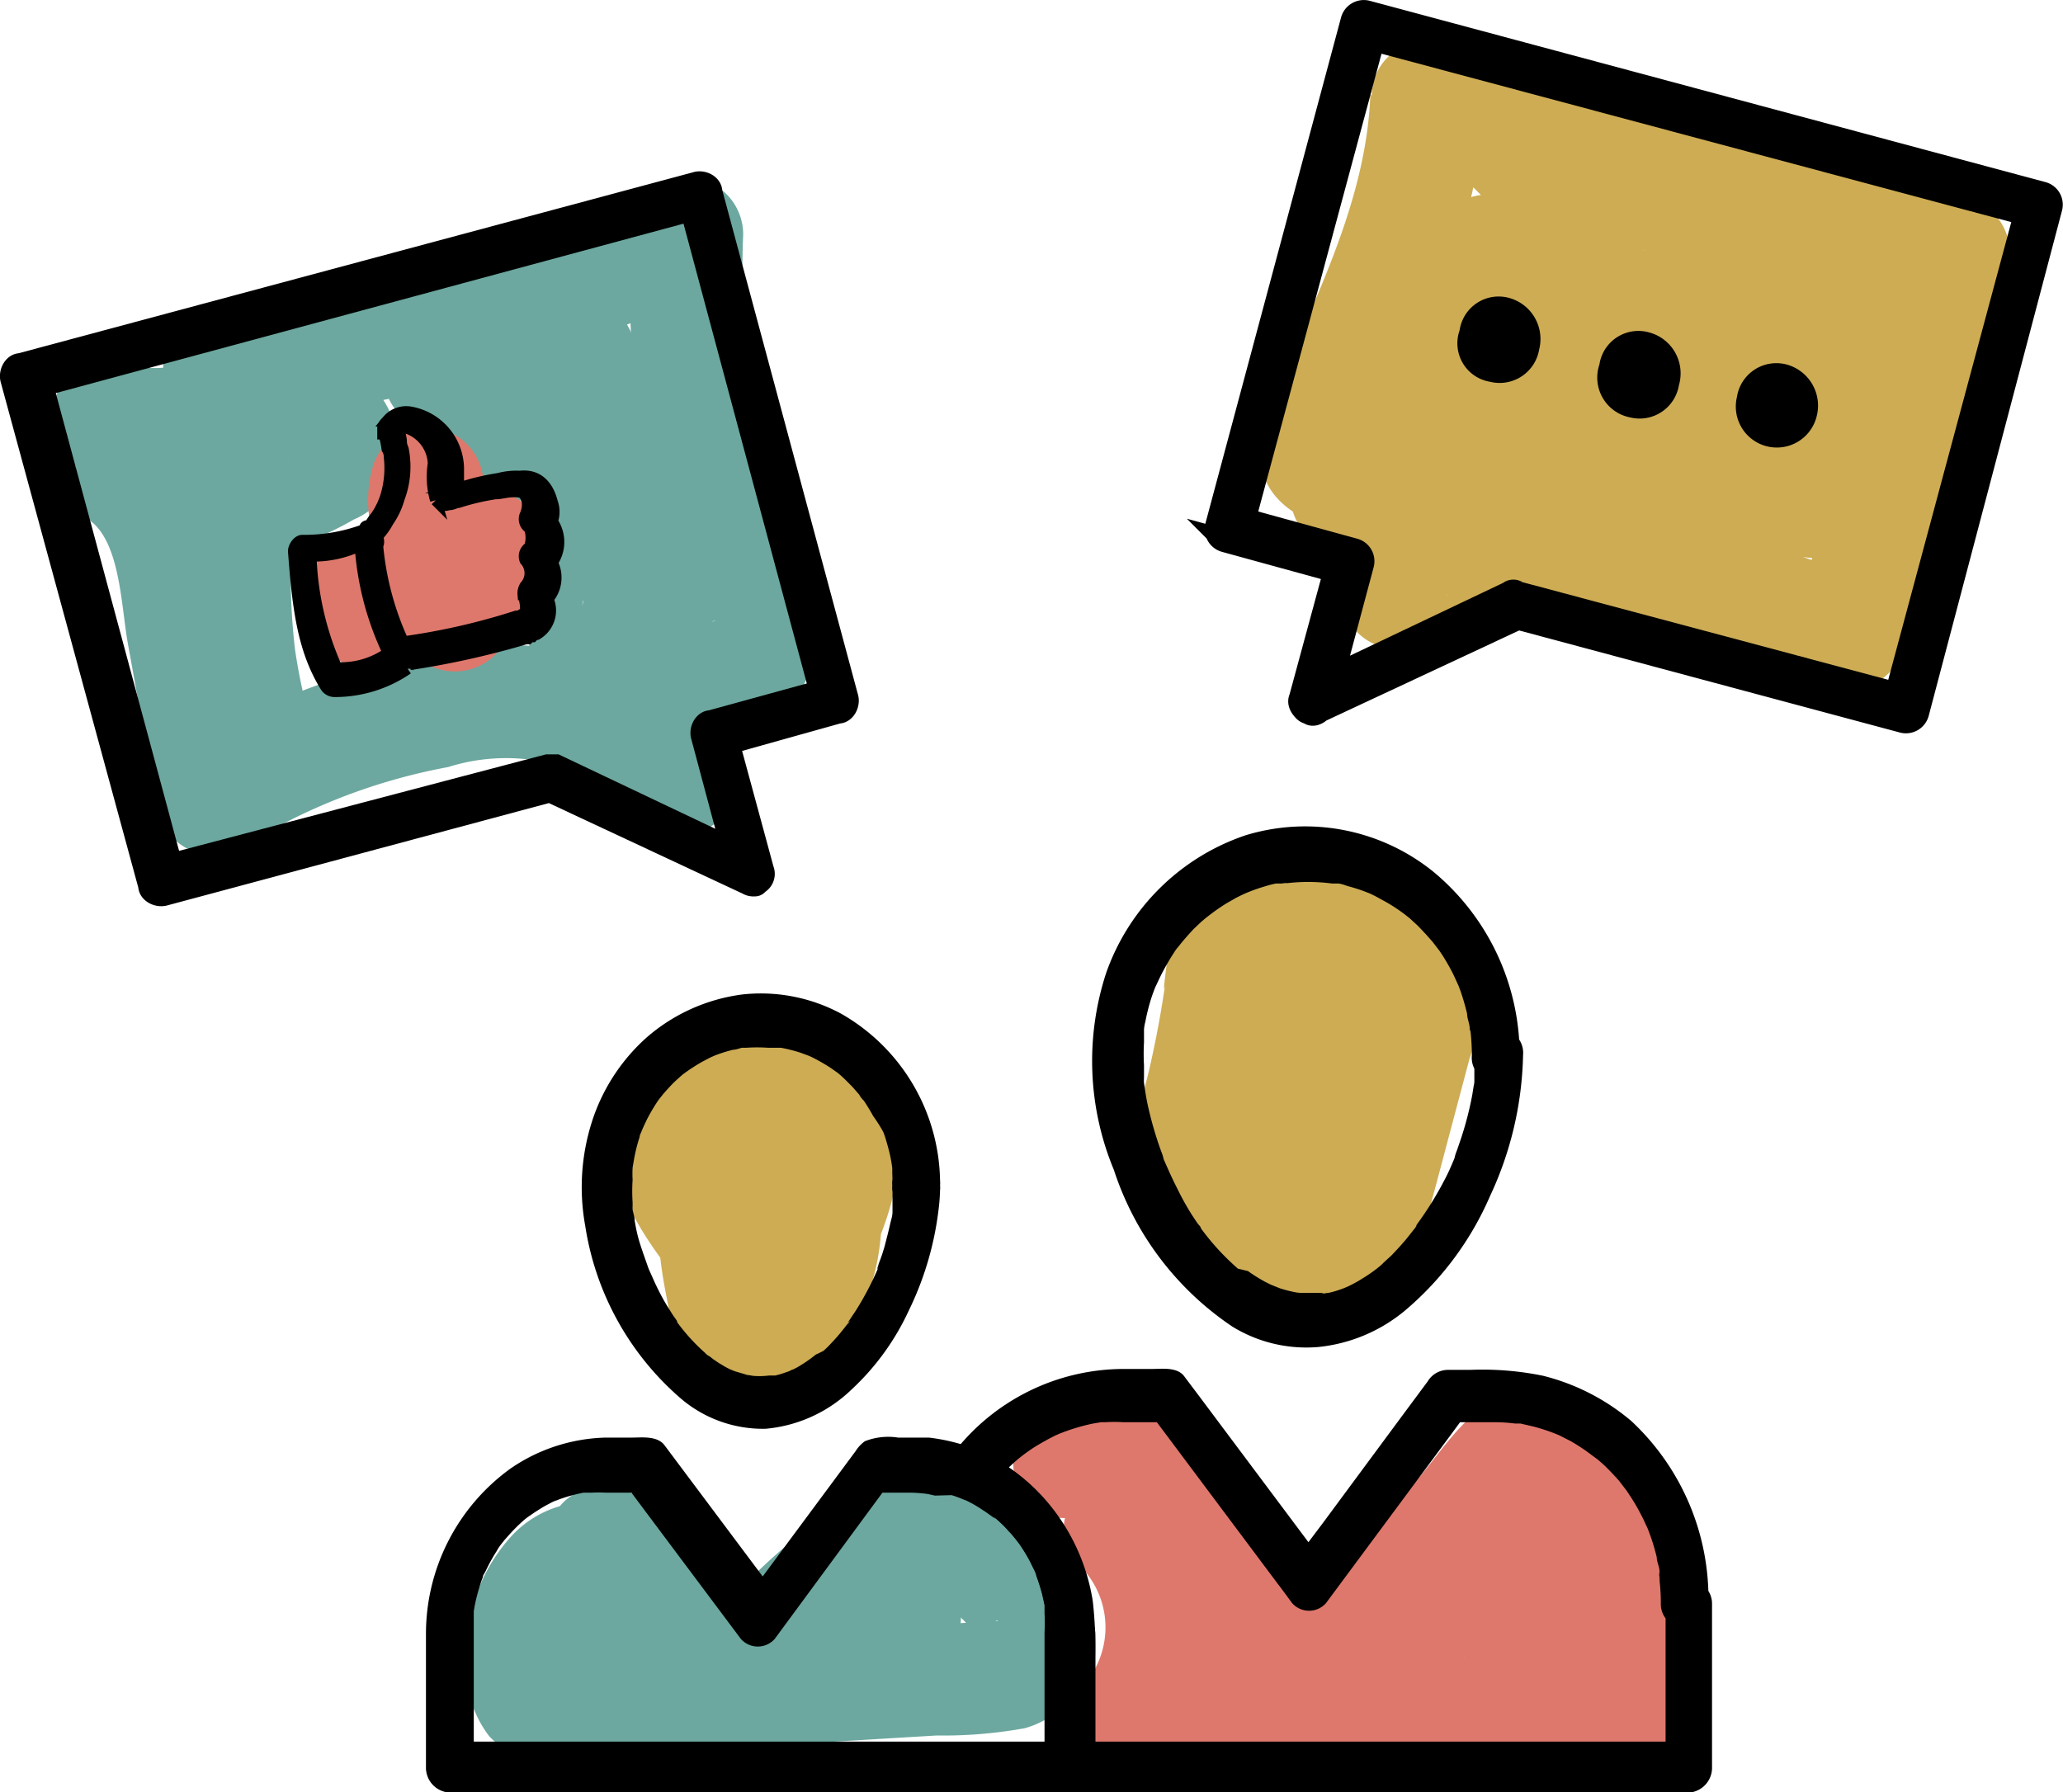 <svg xmlns="http://www.w3.org/2000/svg" viewBox="0 0 91.05 79.11"><defs><style>.cls-1{fill:#6ca89f;}.cls-2{fill:#cdac54;}.cls-3{fill:#df786c;}.cls-4,.cls-5{stroke:#000;stroke-miterlimit:10;}.cls-4{stroke-width:0.5px;}</style></defs><g id="Layer_2" data-name="Layer 2"><g id="Layer_1-2" data-name="Layer 1"><path class="cls-1" d="M24.88,69.83l6.65,5.28c1,.77,2.61,1.15,3.54,0a24.82,24.82,0,0,1,2.88-3c.42-.36.84-.69,1.29-1A13.93,13.93,0,0,0,41,70c.35-.35-.46,0-.41.08a7.36,7.36,0,0,0,.91.56,8.22,8.22,0,0,1,1.14,1c.17.18.53.68.62.65-.19.06.74-.93.78-.74,0,0-1.26.07-1.32.08l-9.25.55-4.85.29-2.2.13a8.27,8.27,0,0,1-2.18.12l1.11.64.34.49c0,.14,0,.12,0-.06a2.38,2.38,0,0,0,0-.59,2.72,2.72,0,0,1,.15-1.08,3.51,3.51,0,0,0,.13-.37c-.08.19.26-.35.07-.13a1.76,1.76,0,0,1,.38-.39c-.18.12-.24.12.15,0H25.19l.29,0-1.1-.64c-.16-.14.08.24.14.44l.12.4c.11.68.18.53.23-.45l.89-.89-.15.08,1.92-.25-.17-.06a2.51,2.51,0,0,0-3.07,1.74A2.56,2.56,0,0,0,26,74.7a2.82,2.82,0,0,0,3.52-2,5.75,5.75,0,0,0-.5-3.79c-.54-1.32-1.32-2.49-2.87-2.61a4.7,4.7,0,0,0-3.56,1.49,7.66,7.66,0,0,0-2,5.62,4.9,4.9,0,0,0,1,3.23c1.12,1.2,2.61,1,4.1.91l15.64-.94a20.23,20.23,0,0,0,3.89-.32,4,4,0,0,0,2.8-2.81c.74-2.5-1-4.8-2.84-6.3a10.1,10.1,0,0,0-3.56-2.06c-1.55-.41-2.9.27-4.17,1.08a25.53,25.53,0,0,0-6,5.34h3.54L28.41,66.3a2.57,2.57,0,0,0-3.53,0,2.5,2.5,0,0,0,0,3.53Z"/><path class="cls-1" d="M40,73.82c3.22,0,3.22-5,0-5s-3.22,5,0,5Z"/><path class="cls-2" d="M29.8,47.78a19.65,19.65,0,0,0-.41,9.33c.3,1.57.72,3.71,2.22,4.55a2.75,2.75,0,0,0,2.19.22,3.34,3.34,0,0,0,1.7-1.35,17.94,17.94,0,0,0,1.14-1.74c1.5-2.55,3.23-5.5,3-8.58A5.55,5.55,0,0,0,37,45.56c-1.95-1.11-4.66-.67-5.38,1.7A8.17,8.17,0,0,0,32.43,53a15.11,15.11,0,0,0,1.16,2.08,3.07,3.07,0,0,0,4.1,1.19l-3.76-2.16a2.24,2.24,0,0,1,0,.58c.2-.56,0-.05,0,.11a2.77,2.77,0,0,1-.34,1.11l.1-.24-.18.35c-.09.17-.18.34-.29.51s-.33.52-.14.22-.25.29-.3.35l3-.39-.29-.16c-.22-.15-.18-.12.12.1,0,0-.34-.33-.33-.34l.09.12a2.61,2.61,0,0,1-.17-.28c-.09-.14-.17-.29-.25-.44-.38-.7-.67-1.44-1.07-2.13-.5-.84-1.17-1.57-1.65-2.43L32,50.89c-.08-.16-.06-.11.07.17a1.53,1.53,0,0,1-.2-.72l.05.29a2.17,2.17,0,0,1,0-.36c-.06.36-.06.4,0,.13-.15.31-.16.35,0,.1H27.63c.22.4,0-.19.05.08s.14.61.07.07a2.57,2.57,0,0,0,2.5,2.5c1.21-.06,2.68-1.11,2.5-2.5A7.13,7.13,0,0,0,32,48a2.52,2.52,0,0,0-4.32,0,5.32,5.32,0,0,0-.34,4.41,16.37,16.37,0,0,0,2,3.37c.53.81.87,1.71,1.33,2.56A6.45,6.45,0,0,0,33.21,61a2.57,2.57,0,0,0,3-.39,10.13,10.13,0,0,0,2.69-6.52A2.53,2.53,0,0,0,35.16,52L35,52l1.26-.35h-.13l1.26.34c.13.06.58.76.32.3-.11-.19-.23-.38-.33-.57a11,11,0,0,1-.57-1.07c-.05-.1-.1-.2-.14-.3.09.23.1.26,0,.1s-.12-.34-.18-.51-.1-.41-.15-.62c-.14-.61,0,.45,0-.17,0-.1,0-.77,0-.17l0-.21c.21-.7-.21-.34-1.25,1.09l-.34.06c-.36-.07-.45-.08-.26,0,.54.2-.19-.12,0,0s-.35-.35,0,0-.22-.38,0,0-.13-.47.05.13,0-.46,0,.15c0,.21,0,.42,0,.63,0,.48.07-.23,0,.07s-.16.76-.27,1.14c-.06.21-.13.41-.2.61s-.29.71-.07.2c-.17.39-.36.78-.55,1.16-.37.7-.76,1.38-1.16,2.06-.21.37-.42.73-.65,1.08l-.35.51c-.29.44.27-.24-.06,0l1.1-.64.4-.06,1.26.34a1.57,1.57,0,0,1,.73.84L34.79,58c-.06-.2-.14-.41-.2-.61-.12-.42-.23-.84-.32-1.26l-.12-.63c0-.2-.08-.64,0-.19-.06-.47-.09-.93-.11-1.4a18.5,18.5,0,0,1,.11-2.58c0-.19,0-.15,0,.13,0-.11,0-.22,0-.32l.12-.64c.1-.46.22-.91.35-1.36A2.51,2.51,0,0,0,32.88,46a2.55,2.55,0,0,0-3.08,1.74Z"/><path class="cls-2" d="M51.57,41.6c0,.51-.09,1-.15,1.54,0,0-.11.85,0,.36l-.12.76c-.16,1-.36,2-.59,3-.46,1.94-1.33,4-.61,6A4.87,4.87,0,0,0,52.55,56a17.5,17.5,0,0,0,3,1.24,5.67,5.67,0,0,0,7.63-4.21c.31-1.12.6-2.25.9-3.37l.77-2.9a13.49,13.49,0,0,0,.73-3.48c0-2.62-2.41-3.78-4.56-4.48a7.26,7.26,0,0,0-6,.25,6.27,6.27,0,0,0-2.68,6.09,22.72,22.72,0,0,0,.78,3.55c.06.24.12.48.17.73s.07.32.1.49c0-.25,0-.23,0,.08s0,.49,0,.74c0-.46-.11.4-.15.53a2.51,2.51,0,0,0,4.57,1.93,39.65,39.65,0,0,0,4-8.81H57c0,.06.11.68.07.39s0,.22,0,.27a9.77,9.77,0,0,1,0,1.21c0,.17,0,.33,0,.49s0,.16,0-.06l0,.24c-.09.39-.18.78-.3,1.17a2.5,2.5,0,1,0,4.82,1.33,13,13,0,0,0,.28-6.37,2.49,2.49,0,0,0-2.41-1.83A2.59,2.59,0,0,0,57,43.07c-.22.7-.46,1.4-.73,2.08l-.18.46s-.25.62-.15.38l-.12.26c-.08.19-.16.37-.25.56a36.32,36.32,0,0,1-2.1,3.88l4.57,1.92a9.45,9.45,0,0,0-.19-5.47c-.19-.72-.4-1.43-.55-2.16s0,.23,0-.19c0-.17,0-.35,0-.52a2.8,2.8,0,0,1,0-.4c-.06.63,0,0,.05-.11.09-.56-.17.24,0,0s.15-.28.24-.42c-.07.11-.34.33,0,.07s0,0,0,0l.18-.1c-.26.1-.31.12-.13.06s.59-.1,0-.05l.41,0c.22,0,.62,0,.18,0a10.45,10.45,0,0,1,1.9.51l.48.18c.35.12-.51-.29,0,0l.32.18c.35.19-.14-.15-.24-.3.33.54-.29-.58-.07-.63l0-.09c0,.16-.07.32-.11.48-.09.35-.19.7-.28,1l-.7,2.63c-.43,1.63-.85,3.25-1.31,4.87-.12.44,0,.13,0,0l-.1.2c-.16.24-.16.25,0,0l-.07.07q-.2.18.12-.09c-.11,0-.22.13-.34.19.49-.24.08-.08-.06,0-.31.13.56,0,0,0h-.4c-.55,0,.38.13-.25,0-.36-.1-.7-.22-1.05-.34s.51.24-.19-.08l-.45-.2a8,8,0,0,1-.91-.49c.14.09.25.31,0,0,.07.1.32.65.18.2.14.44,0,.23,0,0s.09-.63,0-.2c.09-.44.21-.87.33-1.31.22-.83.42-1.67.6-2.51a50.72,50.72,0,0,0,.86-6,2.51,2.51,0,0,0-2.5-2.5,2.56,2.56,0,0,0-2.5,2.5Z"/><path class="cls-1" d="M4,20.87a11.13,11.13,0,0,0,5.7.12,21.58,21.58,0,0,1,2.47-.69c1-.14.31.44.51-.65l1.15-1.49c-.82.51-2.1,1.41-3.12,1.38l1.27.34A14.65,14.65,0,0,1,10.64,19a5.73,5.73,0,0,0-1.91-.67,6.43,6.43,0,0,0-4.25.75C3.21,19.76,2.69,22,4,23s1.35,3.78,1.64,5.39L7,35.91a2.52,2.52,0,0,0,3.67,1.5,26,26,0,0,1,9.11-3.55,8.5,8.5,0,0,1,4.66-.13,13.75,13.75,0,0,1,3.83,2.43,2.62,2.62,0,0,0,3,.39,2.52,2.52,0,0,0,1.15-2.83L31.06,30,29.31,33c2.17-.48,5.1-.6,6.21-2.86,1-2.11-.51-4.58-1.11-6.61A41,41,0,0,1,32.8,10.34,2.52,2.52,0,0,0,29,8.18a49.35,49.35,0,0,1-19.3,5.44,2.56,2.56,0,0,0-2.5,2.5,2.52,2.52,0,0,0,2.5,2.5A55.53,55.53,0,0,0,31.56,12.5L27.8,10.34a46.92,46.92,0,0,0,.69,9.83,41.11,41.11,0,0,0,1,4.49c.23.81.49,1.61.77,2.4a4.94,4.94,0,0,1,.56,1.84l.34-1.26c.13-.31.79-.24.11-.19a10.19,10.19,0,0,0-1.19.27L28,28.2a2.52,2.52,0,0,0-1.74,3.08l1.36,3.77,4.18-2.43a22,22,0,0,0-5.28-3.41,11.65,11.65,0,0,0-6.79-.42,30.9,30.9,0,0,0-11.6,4.3l3.68,1.49-1.52-8.51c-.42-2.35-.73-5.06-2.76-6.63L7,23.37a1.24,1.24,0,0,1,1.41.11c1.18.75,2,1.26,3.52.94a13.92,13.92,0,0,0,3.67-1.48,3.33,3.33,0,0,0,2-3.58,5.1,5.1,0,0,0-5.33-4.08c-2.45.09-4.45,1.47-6.94.77C2.25,15.18.93,20,4,20.87Z"/><path class="cls-1" d="M18.66,18.81s.34,0,.34.07c0-.24-.48-.13-.14-.05.53.12-.21,0-.1-.08S19,19,19,19c.36.37-.08-.06-.06-.07s.18.27.21.31c.15.24.28.48.42.73a4.14,4.14,0,0,0,1.47,1.74,2.85,2.85,0,0,0,1.56.41,3.33,3.33,0,0,0,.83-.12c.23-.08.45-.18.68-.28l-.27.12c-.52.14-.35,0-.16,0-.1,0-.54-.15-.15,0-.07,0-.5-.26-.12,0s.1-.05-.06-.06c.05,0,.24.25.26.26s-.35-.42-.06-.05c.08.11.32.3,0-.1a1.24,1.24,0,0,1,.14.54c.09.35.05-.3,0,.07a2.67,2.67,0,0,0,0,.49c0,.34-.05.67-.09,1s.05-.33,0,.09c0,.26-.07.53-.11.79,0,.42-.1.84-.13,1.27-.13,1.81-.21,4.19,1.76,5a4.08,4.08,0,0,0,4.78-1.78c1.83-2.71.18-5.74-.61-8.48a37.44,37.44,0,0,1-1-4.44,4.56,4.56,0,0,0-.93-2.58A2.81,2.81,0,0,0,25.84,13a3,3,0,0,0-.84-.08l-.66.09c-.45.05-.24.06.62,0a2.57,2.57,0,0,0-3.08,1.75c-.27,1.18.36,2.86,1.75,3.07a3.81,3.81,0,0,0,1.68,0c1-.11.33-.53-2-1.28a3,3,0,0,1,.06.42c.1.67.21,1.33.34,2,.24,1.24.55,2.47.91,3.68s.85,2.32,1.13,3.52c.06.29.06.31,0,0a2.48,2.48,0,0,1,0,.47c.06-.36.06-.4,0-.12s-.07.24,0-.08c-.14.23-.11.22.09-.05-.2.19-.16.18.11,0-.24.14-.2.13.12,0a1.85,1.85,0,0,1,1.13.18l.9.9L28,27.35l.35,1.26a12.64,12.64,0,0,1,0-2.75c0-.21,0-.42.07-.64s0-.16,0,0l0-.25c.09-.59.18-1.19.22-1.79a6.06,6.06,0,0,0-2.43-5.51,4.5,4.5,0,0,0-2.63-.84c-.4,0-1.56.1-1.86.46l2.44.66-.12-.22c-.07-.14-.15-.27-.22-.4C23,15.86,21.8,14.26,20,14a2.57,2.57,0,0,0-3.07,1.74c-.27,1.19.36,2.87,1.75,3.08Z"/><path class="cls-1" d="M7.87,24a29.51,29.51,0,0,0,.67,7.84,2.52,2.52,0,0,0,3.07,1.75,2.56,2.56,0,0,0,1.75-3.08q-.24-1.08-.39-2.19l.09.67a27.71,27.71,0,0,1-.19-5,2.53,2.53,0,0,0-2.5-2.5A2.55,2.55,0,0,0,7.87,24Z"/><path class="cls-2" d="M60.48,4.17c-.14,3.88-1.73,7.5-3.26,11-.77,1.76-2.14,3.84-1.46,5.8.75,2.15,3.61,2.55,5.51,3.19l.67-4.91-2.51.07.67,4.91a4.08,4.08,0,0,0,.73-.08c.15,0,.14,0,0-.07s-.38-.36-.24-.78c-.17-1.39,0-.57-.2-.49s-.5.63-.65.85a3.64,3.64,0,0,0-.22,3.75,2.5,2.5,0,0,0,2.83,1.15,22.28,22.28,0,0,1,4.76-1.62,10.13,10.13,0,0,1,4.24.35c3.26.84,6.45,2,9.63,3.09A2.53,2.53,0,0,0,84,28.64q2.51-8.35,4.63-16.82a2.56,2.56,0,0,0-1.75-3.08,214.89,214.89,0,0,0-21.1-6.31A2.51,2.51,0,0,0,63.36,6.6l4.87,4.89.5-3.93a14.93,14.93,0,0,0-6,9.35l4.91.66.61-6.5C68.5,8.93,65.4,7.74,64,9.3a36.52,36.52,0,0,0-6.8,11.24,2.52,2.52,0,0,0,2.41,3.16c3.58-.1,5.84-2.81,7.56-5.65l-4.66-1.27q.09,3.25,0,6.49c-.05,2.37,3.59,3.56,4.66,1.26l3.35-7.19L66,16.75l.79,2.3a2.52,2.52,0,0,0,4.82,0L72,18l-4.92-.66c-.24,2.23-.5,5.68,2.35,6.3,2.57.55,4.41-2.42,5.49-4.3l-4.66-1.26.21,2.55A2.59,2.59,0,0,0,72.31,23a2.52,2.52,0,0,0,2.82-1.15l1.78-3.52L72.25,17.1l.23,5.83c.08,2,2.77,3.48,4.27,1.77A13.77,13.77,0,0,0,79.49,20l-4.91-.66L75,22.86a2.59,2.59,0,0,0,1.83,2.41,2.52,2.52,0,0,0,2.82-1.15L81.85,20l-4.66-1.26.34,3.45a2.51,2.51,0,0,0,4.91.66A47.94,47.94,0,0,0,84,17.38c.37-1.76,1.05-3.91.06-5.57s-3.16-2.18-4.67-2.92a42.76,42.76,0,0,0-5.24-2.53,3.36,3.36,0,0,0-4.49,2.16c-.4,1.59.44,3.52,1.21,4.87a11.58,11.58,0,0,0,7.4,5.48,2.51,2.51,0,0,0,2.95-1.45,2.48,2.48,0,0,0-1-3.12,34.35,34.35,0,0,0-11-3.09,2.51,2.51,0,0,0-2.5,2.5,2.57,2.57,0,0,0,2.5,2.5,27.1,27.1,0,0,1,8.45,2.41l1.93-4.57a6.62,6.62,0,0,1-3.39-1.84,6.27,6.27,0,0,1-1.11-1.5,6.43,6.43,0,0,1-.32-.71,4.48,4.48,0,0,1-.16-.52c-.11-.49-.12-.46,0,.1l-.65,1.1.2-.19L73,11.14c-.3.11-.73-.31-.32,0a7.89,7.89,0,0,0,1.09.54l2,1,2,1a9.23,9.23,0,0,0,2.18,1.08l.27.14-.57-1.15s-.19,1.05-.21,1.18c-.13.7-.28,1.4-.44,2.1-.37,1.55-.83,3.08-1.34,4.58l4.91.67-.34-3.45a2.59,2.59,0,0,0-1.84-2.41,2.53,2.53,0,0,0-2.82,1.15L75.3,21.6,80,22.86l-.38-3.55a2.51,2.51,0,0,0-4.91-.67,7.4,7.4,0,0,1-1.46,2.52l4.27,1.77-.23-5.83c-.09-2.33-3.48-3.59-4.66-1.26l-1.78,3.51,4.66,1.27-.21-2.55c-.19-2.36-3.35-3.55-4.66-1.27-.4.72-1,1.94-1.76,2.26l1.92-.25-.32-.07,1.49,1.15c.1.35.11.26,0-.26,0-.24,0-.47,0-.7,0-.54.06-1.07.11-1.6a2.46,2.46,0,0,0-2.16-2.46,2.54,2.54,0,0,0-2.75,1.79l-.37,1.06h4.82l-.79-2.3c-.64-1.84-3.59-2.7-4.57-.6L62.9,22l4.66,1.26q.07-3.24,0-6.49a2.51,2.51,0,0,0-4.65-1.26c-.71,1.17-1.75,3.14-3.25,3.18l2.41,3.16a30.18,30.18,0,0,1,5.51-9l-4.27-1.77-.61,6.5c-.26,2.78,4.42,3.44,4.91.67a9.92,9.92,0,0,1,3.67-6.36A2.55,2.55,0,0,0,71.76,8L66.9,3.07,64.47,7.25a215.53,215.53,0,0,1,21.09,6.31l-1.74-3.07q-2.13,8.46-4.63,16.82l3.07-1.75a94.62,94.62,0,0,0-10.5-3.3c-3.87-.83-7.22,0-10.79,1.48l2.82,1.15-.1-.23L64,25.92c0,.3-.39.6,0,.19a4.57,4.57,0,0,0,.83-1.24,3.73,3.73,0,0,0,0-3.38c-1.22-2.36-3.79-2.52-6.12-2.08-2.78.53-2.13,5,.66,4.91l2.51-.07a2.51,2.51,0,0,0,.66-4.91l-1.76-.6L60,18.45c-.58-.23-.58-.2,0,.08l.64,1.11c.18.42-.11.45.12,0,.14-.29.26-.6.39-.91l.89-2c.58-1.34,1.16-2.69,1.68-4.06a27,27,0,0,0,1.82-8.46c.12-3.22-4.88-3.21-5,0Z"/><path class="cls-3" d="M47.17,67a4.92,4.92,0,0,1,2.44.23,3,3,0,0,1,1,1.4c.81,1.59,1.41,3.26,2.84,4.42l2.43-4.18a7.33,7.33,0,0,1-4.19-2.65l-3.93,3A3.84,3.84,0,0,1,48,74.17c-1.29,1.84.85,4.23,2.83,3.68,3.73-1,7.28-.45,11.05,0a30.87,30.87,0,0,0,11.25-.55,2.52,2.52,0,0,0,1.75-3.07c-.71-2.42-1.37-4.86-2.14-7.26-.73-2.23-2-4.83-4.55-5.39-2.8-.62-4.18,2.07-5.74,3.85a60.17,60.17,0,0,1-5.18,5.17,2.49,2.49,0,0,0-.52,2.73A2.64,2.64,0,0,0,59,74.91a7.21,7.21,0,0,0,4.25-1.09,8.1,8.1,0,0,0,1.5-.76S65,73,65,73c-.22-.14-.28-.19-.2-.14s.16-.09-.17-.7l4.82,1.33A38.82,38.82,0,0,0,70,67.39c0-3.22-5-3.23-5,0a30.22,30.22,0,0,1-.37,4.75c-.51,3.13,3.82,4.46,4.82,1.33a4.35,4.35,0,0,0-3.78-5.42,6.83,6.83,0,0,0-3.8.84c-1,.47-1.74,1.16-2.84,1l1.77,4.26q2.16-1.9,4.13-4c.6-.65,1.19-1.31,1.77-2l.85-1c.18-.23.37-.46.55-.7s.24-.31-.11,0H66.65c.37,0,.3-.07.5.29s.31.51.43.78a20.37,20.37,0,0,1,.74,2.29L70,75.6l1.75-3.08a28.27,28.27,0,0,1-10.69.26c-4-.58-7.72-.84-11.62.25l2.82,3.67a8.86,8.86,0,0,0-.94-11c-1.9-2-5.65.71-3.93,3a12.67,12.67,0,0,0,7.18,5c2.24.56,4.48-2.52,2.43-4.18-1.47-1.19-1.83-3.37-3-4.88-1.68-2.18-4.23-2.74-6.87-2.63-3.2.12-3.22,5.12,0,5Z"/><path class="cls-3" d="M13.35,26.06a3.4,3.4,0,0,0,.76,2.3,3.5,3.5,0,0,0,2.6,1.36,3.62,3.62,0,0,0,3.46-2.21,13.21,13.21,0,0,0,1.17-6.17,2.51,2.51,0,0,0-2.17-2.45,2.34,2.34,0,0,0-1.59.29,2.44,2.44,0,0,0-1.15,1.5,5.46,5.46,0,0,0,.47,4,3.82,3.82,0,0,0,2.3,1.65,17.09,17.09,0,0,0,1.89.22l-.66-.09a3.15,3.15,0,0,1,.42.09l-1.49-3.67-1.45,3a2.75,2.75,0,0,0-.25,1.93,2.53,2.53,0,0,0,1.15,1.49,2.5,2.5,0,0,0,1.93.25,2.43,2.43,0,0,0,1.49-1.15l1.44-3a2.54,2.54,0,0,0-1.49-3.68,10.1,10.1,0,0,0-2.06-.26l.66.09a2.28,2.28,0,0,1-.57-.15l.6.25-.22-.13.5.39a1.45,1.45,0,0,1-.22-.21l.39.51a2.46,2.46,0,0,1-.19-.32l.26.6a2.35,2.35,0,0,1-.14-.52l.09.67a4.17,4.17,0,0,1,0-1.06l-.09.66,0-.23-4.91-.67a10.62,10.62,0,0,1-.06,2.11l.09-.66a10.88,10.88,0,0,1-.75,2.75l.25-.6a2.56,2.56,0,0,1-.34.63l.39-.5a1.53,1.53,0,0,1-.18.18l.5-.39A1.13,1.13,0,0,1,16,25l.59-.25-.24.07.67-.09a1.29,1.29,0,0,1-.34,0l.67.08a.94.94,0,0,1-.24-.06l.59.25a2.25,2.25,0,0,1-.21-.12l.5.39a1.45,1.45,0,0,1-.17-.18l.39.51a2.19,2.19,0,0,1-.17-.29l.25.59-.06-.24.09.66a1,1,0,0,1,0-.25,2.44,2.44,0,0,0-.73-1.76,2.54,2.54,0,0,0-1.77-.74,2.58,2.58,0,0,0-1.77.74,2.79,2.79,0,0,0-.73,1.76Z"/><path class="cls-4" d="M16.66,24.07a12.92,12.92,0,0,0,1.14,4.27,29.39,29.39,0,0,0,5-1.14h.1c.09,0,.09-.09.19-.09s.19-.29,0-.86a.61.61,0,0,1,.09-.38.85.85,0,0,0,0-1.14.46.46,0,0,1,.19-.57h0a1.24,1.24,0,0,0,0-.85.46.46,0,0,1-.19-.57h0a1.15,1.15,0,0,0,.1-.57c-.1-.38-.19-.47-.57-.47s-.57.09-.85.09a10.55,10.55,0,0,0-1.62.38c-.09,0-.28.1-.38.1H19.8a.43.43,0,0,1-.48-.1l-.09-.09a3.7,3.7,0,0,1-.1-1.62,1.73,1.73,0,0,0-1.33-1.61c-.09,0-.19,0-.19.09s.1.38.1.57.09.29.09.38A3.92,3.92,0,0,1,17.61,22a3.3,3.3,0,0,1-.47,1,3.1,3.1,0,0,1-.48.67C16.76,24,16.66,24.07,16.66,24.07Zm-.38-.86c.1-.09.19-.28.29-.38A3.37,3.37,0,0,0,17,22a4.24,4.24,0,0,0,.19-1.8.68.68,0,0,0-.1-.38,4.71,4.71,0,0,0-.09-.48c0-.09,0-.19-.1-.19v-.28c0-.1.1-.19.19-.29a1.08,1.08,0,0,1,1.05-.38,2.56,2.56,0,0,1,2.09,2.47v.86h.09A10.5,10.5,0,0,1,22,21.13a3.08,3.08,0,0,1,.95-.1c.76-.09,1.23.38,1.42,1.14a1.24,1.24,0,0,1,0,.85,1.58,1.58,0,0,1,0,1.81,1.44,1.44,0,0,1-.19,1.61A1.22,1.22,0,0,1,23.69,28a.31.31,0,0,0-.19.1c-.1,0-.1,0-.19.09h-.1a37.79,37.79,0,0,1-5.12,1.14c0,.1-.1.1-.1.19a5.65,5.65,0,0,1-3.22,1,.47.47,0,0,1-.38-.19c-1-1.61-1.24-3.41-1.43-6,0-.19.19-.47.38-.47h0a7.63,7.63,0,0,0,2.75-.48C16.09,23.21,16.19,23.21,16.28,23.21Zm-2.56,1.33a13.12,13.12,0,0,0,1.14,4.94,3.64,3.64,0,0,0,2.28-.66,13,13,0,0,1-1.24-4.75A4.75,4.75,0,0,1,13.72,24.54Z"/><path class="cls-5" d="M57.77,31.47a.36.36,0,0,1-.19-.09c-.19-.19-.28-.38-.19-.57l1.52-5.6-4.84-1.33a.54.54,0,0,1-.38-.67L59.67.9a.54.54,0,0,1,.66-.38l29.81,8a.53.53,0,0,1,.38.66L84.64,31.47a.54.54,0,0,1-.67.38L67,27.3l-8.73,4.08C58.06,31.57,57.87,31.57,57.77,31.47Zm-2.85-8.54,4.84,1.33a.53.53,0,0,1,.38.66l-1.32,4.94,7.78-3.7a.28.28,0,0,1,.38,0l16.71,4.46L89.38,9.45,60.62,1.76Z"/><path class="cls-5" d="M33,39l-8.73-4.08-17,4.56c-.29.09-.67-.1-.67-.38L.52,16.76c-.09-.29.1-.67.38-.67l29.81-8c.29-.1.67.09.67.38l6,22.31c.09.28-.1.66-.38.66L32.14,32.8l1.52,5.6a.46.46,0,0,1-.19.57c-.1.1-.1.1-.19.1A.47.47,0,0,1,33,39ZM30.52,9.26,1.85,17l5.7,21.17,16.61-4.37h.38l7.79,3.7L31,32.52c-.1-.29.09-.67.38-.67l4.84-1.33Z"/><path d="M64.42,14.58a1.74,1.74,0,0,1,2.18-1.43,1.88,1.88,0,0,1,1.33,2.28,1.77,1.77,0,0,1-2.18,1.42A1.72,1.72,0,0,1,64.42,14.58Z"/><path d="M70.59,16.09a1.74,1.74,0,0,1,2.18-1.42A1.87,1.87,0,0,1,74.1,17a1.76,1.76,0,0,1-2.18,1.42A1.79,1.79,0,0,1,70.59,16.09Z"/><path d="M76.66,17.52a1.76,1.76,0,0,1,2.19-1.43,1.88,1.88,0,0,1,1.33,2.28,1.81,1.81,0,1,1-3.52-.85Z"/><path d="M39.39,52.33c0,.31,0,.62,0,.93,0,.06,0,.34,0,0l0,.24c0,.19-.07.37-.11.56s-.16.66-.25,1c-.05.16-.1.33-.16.49l-.09.24c0,.05-.15.41,0,.13a13.28,13.28,0,0,1-1,1.92l-.28.42s-.19.28,0,.05c0,.07-.1.13-.15.2a8.7,8.7,0,0,1-.68.8,3.51,3.51,0,0,1-.34.33L36,59.8c-.2.18.18-.15,0,0a6.3,6.3,0,0,1-.8.55l-.19.1c-.05,0-.28.13,0,0a3.12,3.12,0,0,1-.39.15,3.17,3.17,0,0,1-.41.12l-.2,0c-.19,0,.24,0-.07,0a3.38,3.38,0,0,1-.84,0c.34,0-.12,0-.2-.05l-.47-.14-.2-.08c-.23-.1.22.1,0,0a3.59,3.59,0,0,1-.38-.21c-.13-.07-.25-.16-.37-.24l-.18-.14c-.05,0-.32-.25-.09-.06a8.57,8.57,0,0,1-1.35-1.47c-.17-.23.13.19,0-.05l-.15-.21-.27-.43c-.19-.31-.36-.64-.53-1l-.21-.47a2.44,2.44,0,0,1-.1-.24c-.12-.27.08.23,0,0s-.25-.7-.36-1.05-.17-.65-.23-1c0-.16-.06-.32-.09-.48s-.05-.34,0,0l0-.32a7.54,7.54,0,0,1,0-1,4.89,4.89,0,0,1,0-.54s0-.35,0,0l.06-.35a7,7,0,0,1,.25-1c0-.08.05-.16.08-.24.1-.28-.09.22,0,0s.16-.36.24-.53a8.11,8.11,0,0,1,.51-.86c.16-.23-.14.19,0,0l.15-.19c.12-.15.25-.29.38-.43s.23-.23.35-.34l.18-.16c-.21.18,0,0,0,0a8.13,8.13,0,0,1,.87-.57l.36-.19c.11,0,.1,0,0,0l.23-.1a6.86,6.86,0,0,1,.77-.24c.13,0,.27-.06.4-.09l.16,0c-.28,0,0,0,.05,0a7.13,7.13,0,0,1,.92,0l.42,0,.16,0c-.28,0,0,0,0,0a6.93,6.93,0,0,1,.87.22l.38.14.15.07c-.25-.11,0,0,0,0a8.46,8.46,0,0,1,.77.44l.33.23.12.1c.22.17-.17-.15,0,0s.39.37.58.57l.27.31c0,.05.3.4.13.16q.26.38.48.78A6.56,6.56,0,0,1,39,50c-.11-.28.05.14.07.21s.1.33.14.49a6.23,6.23,0,0,1,.17.86c0-.31,0,.16,0,.23a4.87,4.87,0,0,1,0,.54,1.06,1.06,0,1,0,2.11,0,8.64,8.64,0,0,0-4.38-7.59,7.47,7.47,0,0,0-4.36-.84,8,8,0,0,0-4.18,1.87,8.42,8.42,0,0,0-2.45,3.76,9.51,9.51,0,0,0-.29,4.59,12.58,12.58,0,0,0,4.26,7.65,5.58,5.58,0,0,0,3.7,1.3,6.25,6.25,0,0,0,3.78-1.72,11.09,11.09,0,0,0,2.54-3.5,13.9,13.9,0,0,0,1.31-4.43,8,8,0,0,0,.07-1.09,1.06,1.06,0,1,0-2.11,0Z"/><path d="M46.29,72.11V78l1.05-1.12H19.85L20.91,78V72.11c0-.18,0-.36,0-.54l0-.27c0-.13,0-.11,0,0,0-.06,0-.12,0-.17a6.86,6.86,0,0,1,.23-1,4.5,4.5,0,0,1,.16-.48c.09-.27-.1.22,0,0,0-.1.09-.2.14-.31a7.37,7.37,0,0,1,.48-.87,2.39,2.39,0,0,1,.13-.21c.16-.23-.14.19,0,0a4.94,4.94,0,0,1,.36-.44,7.38,7.38,0,0,1,.74-.74c.21-.18-.18.14,0,0a2.48,2.48,0,0,1,.26-.19c.15-.11.31-.21.47-.31s.32-.18.49-.27.3-.13,0,0l.3-.12a7.05,7.05,0,0,1,1.09-.3l.25,0c-.3,0,.07,0,.13,0a5.63,5.63,0,0,1,.58,0h1.65l-.75-.33,5.08,6.79h0a1,1,0,0,0,1.49,0l5-6.79h0l-.75.33h1.64a6.36,6.36,0,0,1,.87.06c-.1,0-.09,0,0,0l.31.07L42,66a4.84,4.84,0,0,1,.49.18l.16.06c-.25-.1,0,0,0,0a5.48,5.48,0,0,1,.74.43c.12.07.23.16.35.24l.13.1c.23.18-.17-.14.05,0a4.93,4.93,0,0,1,.61.6c.1.1.19.21.28.32s.31.41.15.19a8.23,8.23,0,0,1,.46.74c.07.13.13.27.2.4s.2.48.1.22a8.63,8.63,0,0,1,.28.86,8.93,8.93,0,0,1,.17.9c0-.29,0,.19,0,.26s0,.38,0,.57a1.05,1.05,0,1,0,2.1,0,8.82,8.82,0,0,0-4.68-7.87A8.38,8.38,0,0,0,41,63.46c-.45,0-.91,0-1.36,0a2.82,2.82,0,0,0-1.47.16,1.57,1.57,0,0,0-.41.44l-4.84,6.53h1.49l-5.08-6.79c-.32-.43-1-.34-1.45-.34H26.72a7.73,7.73,0,0,0-4.18,1.36,9,9,0,0,0-3.74,7.37V78a1.1,1.1,0,0,0,1.05,1.13H47.34a1.1,1.1,0,0,0,1-1.13V72.11a1.05,1.05,0,1,0-2.1,0Z"/><path d="M65.07,46.58c0,.31,0,.62,0,.93,0,.08,0,.16,0,.24s-.05.34,0,0l-.09.57a14.53,14.53,0,0,1-.52,2c-.06.17-.11.33-.17.49l-.09.24c.1-.26,0,0,0,.06-.14.34-.29.69-.46,1A14.67,14.67,0,0,1,62.57,54s-.19.27,0,.05l-.15.2-.31.39c-.22.27-.46.53-.7.78l-.35.32a1.29,1.29,0,0,1-.17.16c-.2.18.18-.15,0,0a6.37,6.37,0,0,1-.8.56c-.12.08-.25.15-.38.22l-.2.1c-.22.11.23-.1,0,0a4.44,4.44,0,0,1-.87.29c-.08,0-.54.1-.2,0l-.42,0h-.43l-.21,0c-.07,0-.4-.05-.07,0a5.77,5.77,0,0,1-.82-.2l-.4-.16c-.23-.09.22.11,0,0l-.26-.13a7.25,7.25,0,0,1-.75-.47L54.63,56c-.2-.16.18.15,0,0l-.23-.21A10.78,10.78,0,0,1,53,54.22s-.2-.27,0,0c0-.07-.09-.14-.14-.21s-.19-.28-.28-.42c-.2-.32-.38-.64-.56-1s-.31-.62-.45-.94l-.21-.47c0-.05-.12-.32,0-.06l-.12-.32a16,16,0,0,1-.58-2c-.07-.32-.12-.64-.17-1,0,.32,0,0,0,0a1.94,1.94,0,0,1,0-.24c0-.18,0-.36,0-.54a8.68,8.68,0,0,1,0-1c0-.17,0-.35,0-.53,0,.3,0,0,0-.05a2,2,0,0,1,.06-.34,8.76,8.76,0,0,1,.25-1c.05-.16.11-.32.17-.48s-.1.22,0,0l.14-.3a9.42,9.42,0,0,1,.47-.89c.08-.14.17-.28.26-.42s.19-.27,0,0a2.56,2.56,0,0,1,.2-.26c.2-.26.42-.5.64-.74l.35-.33.19-.16c.09-.08.08-.07,0,0l.13-.1a8.57,8.57,0,0,1,.79-.55l.42-.24.22-.11.15-.07,0,0a7.77,7.77,0,0,1,.92-.33,4.05,4.05,0,0,1,.47-.12l.24,0c.06,0,.42-.07.13,0a8.12,8.12,0,0,1,2.09,0c.28,0-.23,0,0,0l.24,0c.16,0,.32.07.48.12a7.36,7.36,0,0,1,1,.34s.29.13,0,0l.22.11.42.23a7.43,7.43,0,0,1,.88.58l.19.15c-.22-.17,0,0,0,0l.36.33q.34.35.66.72l.3.39c-.17-.23,0,0,0,0l.14.21a9.25,9.25,0,0,1,.49.87l.21.46s.13.31,0,0l.09.24a10.31,10.31,0,0,1,.29,1c0,.17.07.34.1.51s0,.17.05.26c0,.3,0-.25,0,0a9.59,9.59,0,0,1,.06,1.07,1.06,1.06,0,1,0,2.11,0,10.53,10.53,0,0,0-3.81-8.11,9,9,0,0,0-8.28-1.61,9.86,9.86,0,0,0-6.16,6.08,12.51,12.51,0,0,0,.34,8.69,13.29,13.29,0,0,0,5.23,6.92,6.23,6.23,0,0,0,3.8.9A7.09,7.09,0,0,0,62,57.86a13.77,13.77,0,0,0,3.77-5.08,15.35,15.35,0,0,0,1.45-6.2,1.06,1.06,0,1,0-2.11,0Z"/><path d="M73.51,70.79V78l1-1.12H47.34l1,1.12V73.16a18.64,18.64,0,0,0-.11-2.48,8.9,8.9,0,0,0-2-4.37A8.26,8.26,0,0,0,43.07,64l.46,1.89a9.58,9.58,0,0,1,1-1.12l.27-.25.14-.12h0a7.63,7.63,0,0,1,.67-.49c.2-.13.42-.25.63-.37l.33-.17h0l.16-.07a8.78,8.78,0,0,1,1.51-.46l.36-.06c-.25,0,.15,0,.19,0a6.62,6.62,0,0,1,.77,0h2l-.75-.33,5.61,7.5c.21.27.41.55.61.82a1,1,0,0,0,1.49,0l5.56-7.5c.2-.27.4-.55.61-.82l-.75.33h2a7.26,7.26,0,0,1,.93.06s.33,0,0,0l.24,0,.56.13a8.37,8.37,0,0,1,.93.3l.22.09c.25.11-.21-.09,0,0l.51.26a8.67,8.67,0,0,1,.81.53l.39.29c-.22-.17,0,0,0,0l.24.21c.24.23.46.46.68.71l.3.39s.2.26,0,0c.07.09.13.19.19.28a8,8,0,0,1,.5.86c.08.15.15.3.22.46a1.6,1.6,0,0,1,.1.23c0,.11,0,.1,0,0l.06.16a9.32,9.32,0,0,1,.3,1c0,.17.08.34.11.51s0,.17,0,.26.06.45,0,.14a8.92,8.92,0,0,1,.07,1.16,1.05,1.05,0,1,0,2.1,0A10.71,10.71,0,0,0,72,62.73a9.63,9.63,0,0,0-3.9-2,13.31,13.31,0,0,0-3.21-.26h-1a1.05,1.05,0,0,0-.88.51l-1.12,1.51L58.4,67.21,57,69.07h1.49l-5.61-7.5-.61-.81c-.31-.43-1-.33-1.43-.33H49.64A9.49,9.49,0,0,0,42,64.25a1.19,1.19,0,0,0,.47,1.89s.3.13.06,0l.23.11c.15.08.3.16.44.25l.43.28.2.15.14.11c-.11-.09-.11-.09,0,0a7.08,7.08,0,0,1,.73.72c.11.13.22.27.32.41s-.13-.19,0,0l.19.29a8.39,8.39,0,0,1,.49.94s.13.32,0,.06l.09.25c.07.2.13.4.19.61l.12.53c0,.09,0,.19,0,.28.05.31,0-.25,0,.07a8.11,8.11,0,0,1,0,.86V78a1.09,1.09,0,0,0,1.05,1.13H74.56a1.1,1.1,0,0,0,1-1.13V70.79a1.05,1.05,0,1,0-2.1,0Z"/></g></g></svg>